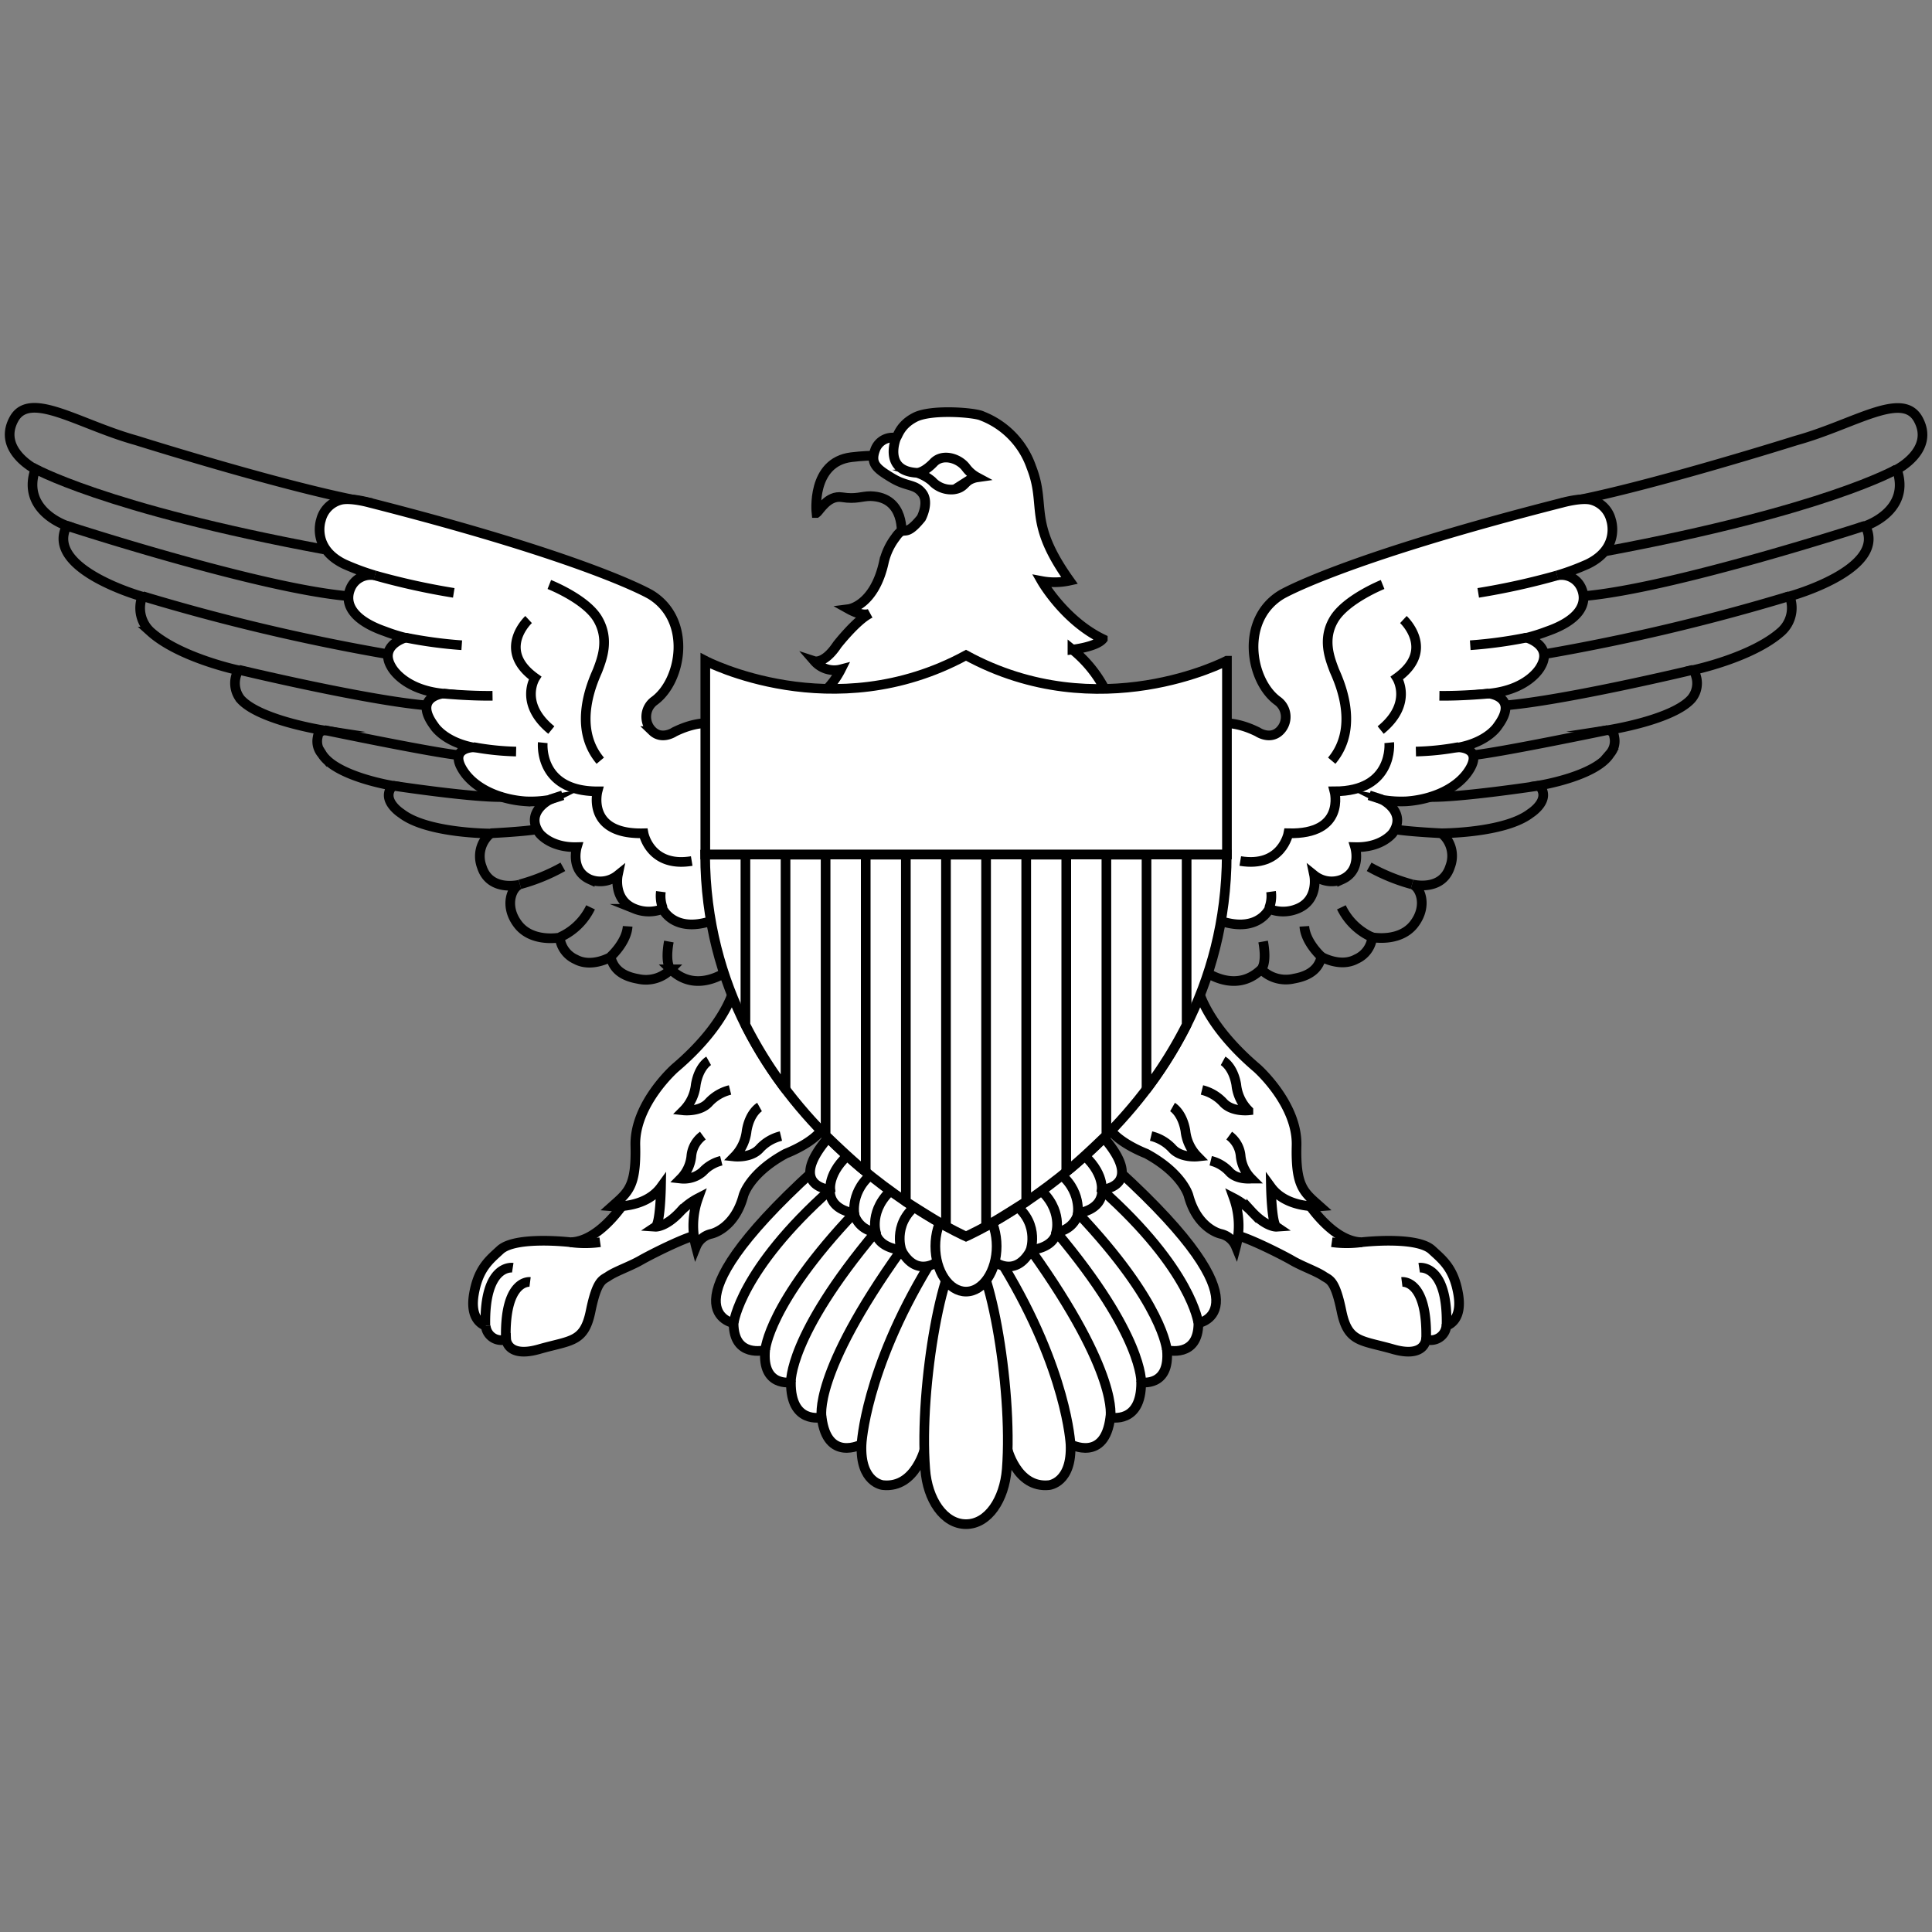 <svg xmlns="http://www.w3.org/2000/svg" width="300" height="300"><rect width="100%" height="100%" fill="#808080" stroke="none"/><path d="M126.78 79.66s-.88-7.91 5.44-8.67c6.58-.79 9.84.6 9.84.6l3 5.8-1 3.91-4.08 1.87s.7-6-4.81-6.13c-1.39 0-2.21.52-4.42.17s-3.47 2.09-3.97 2.45z" fill="none" stroke="#000" stroke-miterlimit="10" stroke-width="1.5"/><path d="M171.24 99.23c-1 1.22-4.71 1.64-4.71 1.64a19.42 19.42 0 015.54 7.22c1.67 4.25-44.88 0-44.88 0a12.41 12.41 0 003.39-4.16 4.09 4.09 0 01-4.12-1.27s1.53.5 3.55-2.55c0 0 3-3.83 5.08-4.85 0 0-1 .6-3.3-.68 0 0 4-.51 5.48-7.39a10.1 10.1 0 011.78-3.74c1.53-2.21 1.21.43 4-3 0 0 1.29-2.41.16-3.88s-2.34-.93-4.7-2.35-3.42-2.21-2.61-4.39a2.87 2.87 0 013.2-1.84c.29 0 .45-1.9 3-3.2s9.44-.74 10.46-.17a13.1 13.1 0 017.58 7.9c2.42 6.12-.65 8.41 5.94 17.64a10.83 10.83 0 01-4.33.06s3.49 6.12 9.49 9.01z" fill="#fff" stroke="#000" stroke-miterlimit="10" stroke-width="1.5"/><path d="M142.43 73.42c-5.36-.26-3.3-5.37-3.3-5.37M151.75 74.12a5.31 5.31 0 01-1.75-1.51c-1.12-1.49-3.63-2.21-5-.81 0 0-1.38 1.53-2.59 1.62a6.85 6.85 0 012.32 1.29A4 4 0 00148.1 76c1.41-.19 1.64-.94 2.3-1.38a3.41 3.41 0 011.35-.5zM186.64 150.52s5 4.08 9.2 0a5.41 5.41 0 005.08 1.44c3.39-.59 4-2.37 4.28-3.39 0 0 2.93 1.71 5.41.35a4.2 4.2 0 002.47-3.38s4.3.84 6.51-2.07.86-5.81-.32-6.15c0 0 4.65 1.22 5.91-2.77a4.58 4.58 0 00-1.34-5.16s9.8 0 13.82-3.11c0 0 3.33-2.1 1.34-4.31 0 0 8.82-1.41 11-4.93a3 3 0 00.65-2.66 1.09 1.09 0 00-1-1s10.06-1.55 13-4.87a3.76 3.76 0 00.69-3.57 3.34 3.34 0 00-.39-.9s9.16-1.93 13.68-6a4.94 4.94 0 001.26-5.44s15.3-4.19 11.75-10.93c0 0 7.16-2.32 4.9-8.78 0 0 5.92-3 3.33-7.76-2.47-4.55-10 .8-19 3.28 0 0-24.31 7.66-36.28 9.69l-34 50.64-19.85 7.65z" fill="none" stroke="#000" stroke-miterlimit="10" stroke-width="1.5"/><path d="M186.4 113.22s3.19-2.39 8.88.43c0 0 1.91 1.31 3.42-.13a3.06 3.06 0 00-.36-4.72c-4.23-3.14-5.81-12.57.65-16.48 0 0 9.36-5.55 43.67-14.28 0 0 2.88-.8 4.41-.42a4.27 4.27 0 013.09 3.11s1.54 4.36-3.63 6.86a38.56 38.56 0 01-4.73 1.76 3.39 3.39 0 013.77 2c1.07 2.49-.49 5-5.33 6.68a27.45 27.45 0 01-3.17 1s4.14 1.19 2.15 4.53c0 0-1.78 3.52-8 4.14 0 0 4.68.51 1.37 5 0 0-1.45 2.44-6 3.35 0 0 3.47.11 1.72 3.22s-5.86 4.88-9.91 5.16a17.23 17.23 0 01-3.73-.23s3.85 1.93 1.59 5.16c0 0-1.67 2.29-5.84 2.18 0 0 1.09 3.6-2 5a4.33 4.33 0 01-4.36-.64s.81 3.87-2.66 5.23a5.83 5.83 0 01-4.32 0s-2 4.41-9 1.31-1.68-29.22-1.68-29.22z" fill="#fff" stroke="#000" stroke-miterlimit="10" stroke-width="1.5"/><path d="M294.51 72.86s-11 6.39-45.36 12.77" fill="none" stroke="#000" stroke-width="1.5"/><path d="M97.6 185.75s-4.09 7-9 7.14c0 0-8.51-1-10.92 1.19-1.67 1.55-3.38 2.83-4.08 6.8s1.34 4.81 1.82 5a2.44 2.44 0 003.18 2.1s.16 2.94 5.11 1.52 7-1 8-5.89 1.86-4.84 2.74-5.43c1.18-.8 3.41-1.55 5.06-2.5 1.48-.85 7.15-3.73 9.09-4S110 185 110 185h-5l-2.42-3.57z" fill="#fff" stroke="#000" stroke-miterlimit="10" stroke-width="1.5"/><path d="M289.61 81.64s-29.84 9.74-43.73 10.93M277.86 92.57a321.13 321.13 0 01-38 9M262.92 104s-19.77 4.75-29.22 5.54" fill="none" stroke="#000" stroke-width="1.5"/><path d="M249.65 113.36s-16.73 3.49-21 3.91M239 122s-12.21 1.86-17.06 1.76M223.84 129.39s-4.94-.23-7.31-.62M219.26 137.32a29.28 29.28 0 01-6.66-2.72M213.08 145.54a9.64 9.64 0 01-4.79-4.65M205.2 148.57s-2.5-2.24-2.66-4.73M195.84 150.52s.94-.81.3-4.32M197.05 141.05a5.13 5.13 0 00.32-2.59M113.35 150.52s-5 4.08-9.2 0a5.4 5.4 0 01-5.08 1.48c-3.39-.59-3.95-2.37-4.27-3.39 0 0-2.94 1.71-5.41.36a4.22 4.22 0 01-2.47-3.39s-4.31.84-6.51-2.07-.86-5.81.32-6.15c0 0-4.65 1.22-5.92-2.77a4.6 4.6 0 011.35-5.16s-9.8 0-13.82-3.11c0 0-3.34-2.1-1.35-4.31 0 0-8.82-1.41-11-4.93a3 3 0 01-.65-2.66 1.09 1.09 0 011-1s-10.06-1.55-13-4.87a4 4 0 01-.31-4.47s-9.15-1.93-13.67-6a5 5 0 01-1.27-5.44s-15.26-4.26-11.71-11c0 0-7.15-2.32-4.89-8.78 0 0-5.92-3-3.34-7.76 2.47-4.55 10.06.8 19 3.28 0 0 24.31 7.66 36.28 9.69l34 50.64 19.84 7.65zM214.69 90.76s-5.64 2.27-7.53 5.38-.64 6.15 0 7.88c.33.88 4.31 8.55-.37 14.1" fill="none" stroke="#000" stroke-miterlimit="10" stroke-width="1.5"/><path d="M113.59 113.22s-3.18-2.39-8.87.43c0 0-1.92 1.31-3.42-.13a3.06 3.06 0 01.35-4.72c4.24-3.14 5.81-12.57-.64-16.48 0 0-9.36-5.55-43.68-14.28 0 0-2.87-.8-4.4-.42a4.25 4.25 0 00-3.09 3.11s-1.54 4.36 3.62 6.86a38.32 38.32 0 004.74 1.76 3.39 3.39 0 00-3.77 2c-1.07 2.49.49 5 5.33 6.68a26.67 26.67 0 003.17 1s-4.14 1.19-2.15 4.53c0 0 1.77 3.52 8 4.14 0 0-4.68.51-1.37 5 0 0 1.45 2.44 6 3.35 0 0-3.47.11-1.72 3.23s5.86 4.87 9.91 5.15a17.13 17.13 0 003.72-.23s-3.84 1.93-1.58 5.16c0 0 1.66 2.29 5.83 2.18 0 0-1.08 3.6 2 5a4.33 4.33 0 004.36-.64s-.81 3.87 2.66 5.23a5.8 5.8 0 004.31 0s2 4.41 9 1.31 1.69-29.22 1.69-29.22z" fill="#fff" stroke="#000" stroke-miterlimit="10" stroke-width="1.5"/><path d="M214.61 124.15l-2-.65M226.53 116a41.3 41.3 0 01-6.67.7M231.18 107.7s-4 .39-7.67.34M237.07 99a69 69 0 01-8.77 1.19M241.8 89.35a108.84 108.84 0 01-12.26 2.71M217.92 96.2s5.06 4.7-1 9.06c0 0 2.53 4-2.53 8.1" fill="none" stroke="#000" stroke-miterlimit="10" stroke-width="1.5"/><path d="M114 153.37s-1 5.53-9.2 12.49c0 0-6.3 5.56-6.14 12s-1.13 7.25-3.6 9.46c0 0 5.11.4 7.58-3 0 0-.1 5.66-.86 6.17 0 0 1.61.11 3.93-2.43a10.42 10.42 0 012.69-2 12.65 12.65 0 00-.32 7.53 3.33 3.33 0 012.36-2s3.61-.73 5-5.95c0 0 .92-3.45 6.57-6.51 0 0 6.4-2.41 6.23-5.57S114 153.37 114 153.37z" fill="#fff" stroke="#000" stroke-miterlimit="10" stroke-width="1.5"/><path d="M215.72 115.32s.75 7.56-8.5 7.56c0 0 1.77 6.74-7.16 6.51 0 0-1 5.38-7.47 4.31" fill="none" stroke="#000" stroke-miterlimit="10" stroke-width="1.5"/><path d="M202.41 185.75s4.09 7 9 7.14c0 0 8.52-1 10.92 1.19 1.68 1.55 3.39 2.83 4.09 6.8s-1.35 4.81-1.83 5a2.43 2.43 0 01-3.17 2.1s-.16 2.94-5.11 1.52-7-1-8-5.89-1.86-4.84-2.75-5.43c-1.18-.8-3.4-1.55-5-2.5-1.48-.85-7.15-3.73-9.09-4S190 185 190 185h5l2.42-3.57z" fill="#fff" stroke="#000" stroke-linecap="round" stroke-linejoin="round" stroke-width="1.5"/><path d="M186 153.37s1 5.53 9.19 12.49c0 0 6.3 5.56 6.14 12s1.13 7.25 3.61 9.46c0 0-5.11.4-7.59-3 0 0 .11 5.66.86 6.17 0 0-1.6.11-3.92-2.43a10.42 10.42 0 00-2.69-2 12.74 12.74 0 01.32 7.53 3.36 3.36 0 00-2.37-2s-3.6-.73-5-5.95c0 0-.91-3.45-6.56-6.51 0 0-6.4-2.41-6.24-5.57S186 153.37 186 153.37z" fill="#fff" stroke="#000" stroke-miterlimit="10" stroke-width="1.5"/><path d="M206.8 192.89a16.64 16.64 0 004.64 0M220.37 196.85s4.47-.68 4.25 9M217.68 199.06s4-.51 3.77 8.9" fill="none" stroke="#000" stroke-miterlimit="10" stroke-width="1.5"/><path d="M178.74 176.41a6.56 6.56 0 013.28 1.92c1.35 1.53 3.93 1.25 3.93 1.25a6.66 6.66 0 01-1.88-4c-.49-2.83-2-3.68-2-3.68M186.64 169.25a6.65 6.65 0 013.28 1.92c1.35 1.53 3.93 1.25 3.93 1.25a6.6 6.6 0 01-1.88-4c-.49-2.84-2.05-3.69-2.05-3.69M188 180.24a5.81 5.81 0 012.87 1.68c1.17 1.34 3.43 1.09 3.43 1.09a5.83 5.83 0 01-1.65-3.46 4.39 4.39 0 00-1.78-3.21" fill="none" stroke="#000" stroke-width="1.5"/><path d="M156.33 224.67s1.47 6.47 6.56 5.94c0 0 3.61-.34 3.34-6.34 0 0 5.32 2.83 6.18-4.19 0 0 4.84 1.13 4.79-5.44 0 0 4.52.79 4-5 0 0 4.89 1.3 4.89-4.19 0 0 11.46-1.9-12.42-23.68l-21.3 12.69z" fill="#fff" stroke="#000" stroke-linecap="round" stroke-linejoin="round" stroke-width="1.5"/><path d="M154 195.63s3.55 3.15 6.08-1.55c0 0 3.44-.17 4-2.78a3.88 3.88 0 003.34-2.94s3.81-.4 3.71-3.63c0 0 6.94-.53 0-8.39s-18.72 13-18.72 13z" fill="#fff" stroke="#000" stroke-linecap="round" stroke-linejoin="round" stroke-width="1.5"/><path d="M166.23 224.27s-.54-11.39-10.41-27.7M172.41 220.08s1.53-6.57-12.37-26c0 0 1.61-4.65-3.33-7.62M177.2 214.64s.43-7.11-13.18-23.34c0 0 1.2-4.19-3.73-7.53M181.18 209.6s-.51-7.2-13.82-21.24c0 0 .66-4.31-4.11-7M186.07 205.41s-1-8.22-15-20.68c0 0 .48-3.23-4.2-6.51" fill="none" stroke="#000" stroke-miterlimit="10" stroke-width="1.5"/><path d="M143.68 224.67s-1.47 6.47-6.57 5.94c0 0-3.6-.34-3.33-6.34 0 0-5.33 2.83-6.19-4.19 0 0-4.84 1.13-4.78-5.44 0 0-4.52.79-4-5 0 0-4.9 1.3-4.9-4.19 0 0-11.45-1.9 12.43-23.68l21.3 12.69z" fill="#fff" stroke="#000" stroke-linecap="round" stroke-linejoin="round" stroke-width="1.5"/><path d="M146 195.63s-3.55 3.15-6.08-1.55c0 0-3.44-.17-4-2.78a3.87 3.87 0 01-3.33-2.94s-3.82-.4-3.71-3.63c0 0-6.94-.53 0-8.39s18.72 13 18.72 13z" fill="#fff" stroke="#000" stroke-linecap="round" stroke-linejoin="round" stroke-width="1.5"/><path d="M133.78 224.27s.54-11.39 10.4-27.7M127.59 220.08s-1.53-6.57 12.37-26c0 0-1.61-4.65 3.34-7.62" fill="none" stroke="#000" stroke-miterlimit="10" stroke-width="1.5"/><path d="M150 193.68c3.44 0 7.34 21.5 6.33 34.45-.37 4.7-2.89 8.54-6.33 8.54s-6-3.84-6.33-8.54c-1-12.95 2.89-34.45 6.33-34.45" fill="#fff" stroke="#000" stroke-linecap="round" stroke-linejoin="round" stroke-width="1.5"/><path d="M122.81 214.64s-.43-7.11 13.17-23.34c0 0-1.2-4.19 3.73-7.53M118.83 209.6s.51-7.2 13.82-21.24c0 0-.67-4.31 4.1-7" fill="none" stroke="#000" stroke-miterlimit="10" stroke-width="1.5"/><ellipse cx="150" cy="193.51" rx="4.76" ry="7.05" fill="#fff" stroke="#000" stroke-linecap="round" stroke-linejoin="round" stroke-width="1.5"/><path d="M113.93 205.41s1-8.22 15-20.68c0 0-.49-3.23 4.19-6.51" fill="none" stroke="#000" stroke-miterlimit="10" stroke-width="1.5"/><path d="M150 192s40.39-17.89 40.49-59.29h-81C109.62 174.08 150 192 150 192z" fill="#fff" stroke="#000" stroke-miterlimit="10" stroke-width="1.5"/><path fill="none" stroke="#000" stroke-miterlimit="10" stroke-width="1.5" d="M128.2 132.68h6.23M115.75 132.68h6.23M140.66 132.68h6.23"/><path d="M115.75 132.68v26.45a66.69 66.69 0 006.23 10v-36.45zM128.2 132.68v43.6s3.9 3.82 6.23 5.66v-49.26zM140.66 132.68v53.9s4.44 2.87 6.23 3.81v-57.71z" fill="#fff" stroke="#000" stroke-linecap="round" stroke-linejoin="round" stroke-width="1.5"/><path fill="none" stroke="#000" stroke-width="1.5" d="M115.75 132.68h6.23M128.2 132.68h6.23M140.66 132.68h6.23"/><path d="M184.26 132.68v26.45a66.69 66.69 0 01-6.23 10v-36.45zM171.8 132.68v43.6s-3.89 3.82-6.23 5.66v-49.26zM159.35 132.68v53.9s-4.45 2.87-6.23 3.81v-57.71z" fill="#fff" stroke="#000" stroke-linecap="round" stroke-linejoin="round" stroke-width="1.5"/><path d="M10.38 81.64s29.84 9.74 43.74 10.93M22.13 92.57a321.61 321.61 0 0038 9M37.07 104s19.78 4.75 29.22 5.54" fill="none" stroke="#000" stroke-width="1.5"/><path d="M50.34 113.36s16.73 3.49 21 3.91M61 122s12.21 1.86 17.07 1.76M76.16 129.39s4.94-.23 7.31-.62M80.73 137.32a29.28 29.28 0 006.67-2.72M86.92 145.54a9.64 9.64 0 004.78-4.65M94.8 148.57s2.5-2.24 2.66-4.73M104.15 150.52s-.93-.81-.29-4.32M102.94 141.05a5.26 5.26 0 01-.32-2.59M85.3 90.76S91 93 92.83 96.14s.65 6.15 0 7.88c-.32.88-4.3 8.55.38 14.1M85.38 124.15l2-.65M73.47 116a41.3 41.3 0 006.67.7M68.82 107.7s4 .39 7.66.34M62.93 99a69 69 0 008.77 1.19M58.2 89.35a108.84 108.84 0 0012.26 2.71M82.08 96.2s-5.06 4.7 1 9.06c0 0-2.53 4 2.53 8.1M84.28 115.32s-.75 7.56 8.5 7.56c0 0-1.78 6.74 7.15 6.51 0 0 1 5.38 7.48 4.31M93.19 192.89a16.64 16.64 0 01-4.64 0M79.62 196.85s-4.46-.68-4.25 9M82.31 199.06s-4-.51-3.76 8.9" fill="none" stroke="#000" stroke-miterlimit="10" stroke-width="1.5"/><path d="M121.26 176.41a6.6 6.6 0 00-3.28 1.92c-1.34 1.53-3.92 1.25-3.92 1.25a6.73 6.73 0 001.88-4c.48-2.83 2-3.68 2-3.68M113.36 169.25a6.69 6.69 0 00-3.28 1.92c-1.34 1.53-3.92 1.25-3.92 1.25a6.67 6.67 0 001.88-4c.48-2.84 2-3.69 2-3.69M112 180.24a5.8 5.8 0 00-2.86 1.68 4.43 4.43 0 01-3.43 1.09 5.79 5.79 0 001.64-3.46 4.42 4.42 0 011.79-3.21" fill="none" stroke="#000" stroke-width="1.5"/><path d="M190.49 102.6s-19.82 10.4-40.49-.85c-20.67 11.22-40.48.85-40.48.85v30.08h81V102.6z" fill="#fff" stroke="#000" stroke-miterlimit="10" stroke-width="1.5"/><path d="M5 72.56s11 6.38 45.36 12.76" fill="none" stroke="#000" stroke-width="1.5"/></svg>